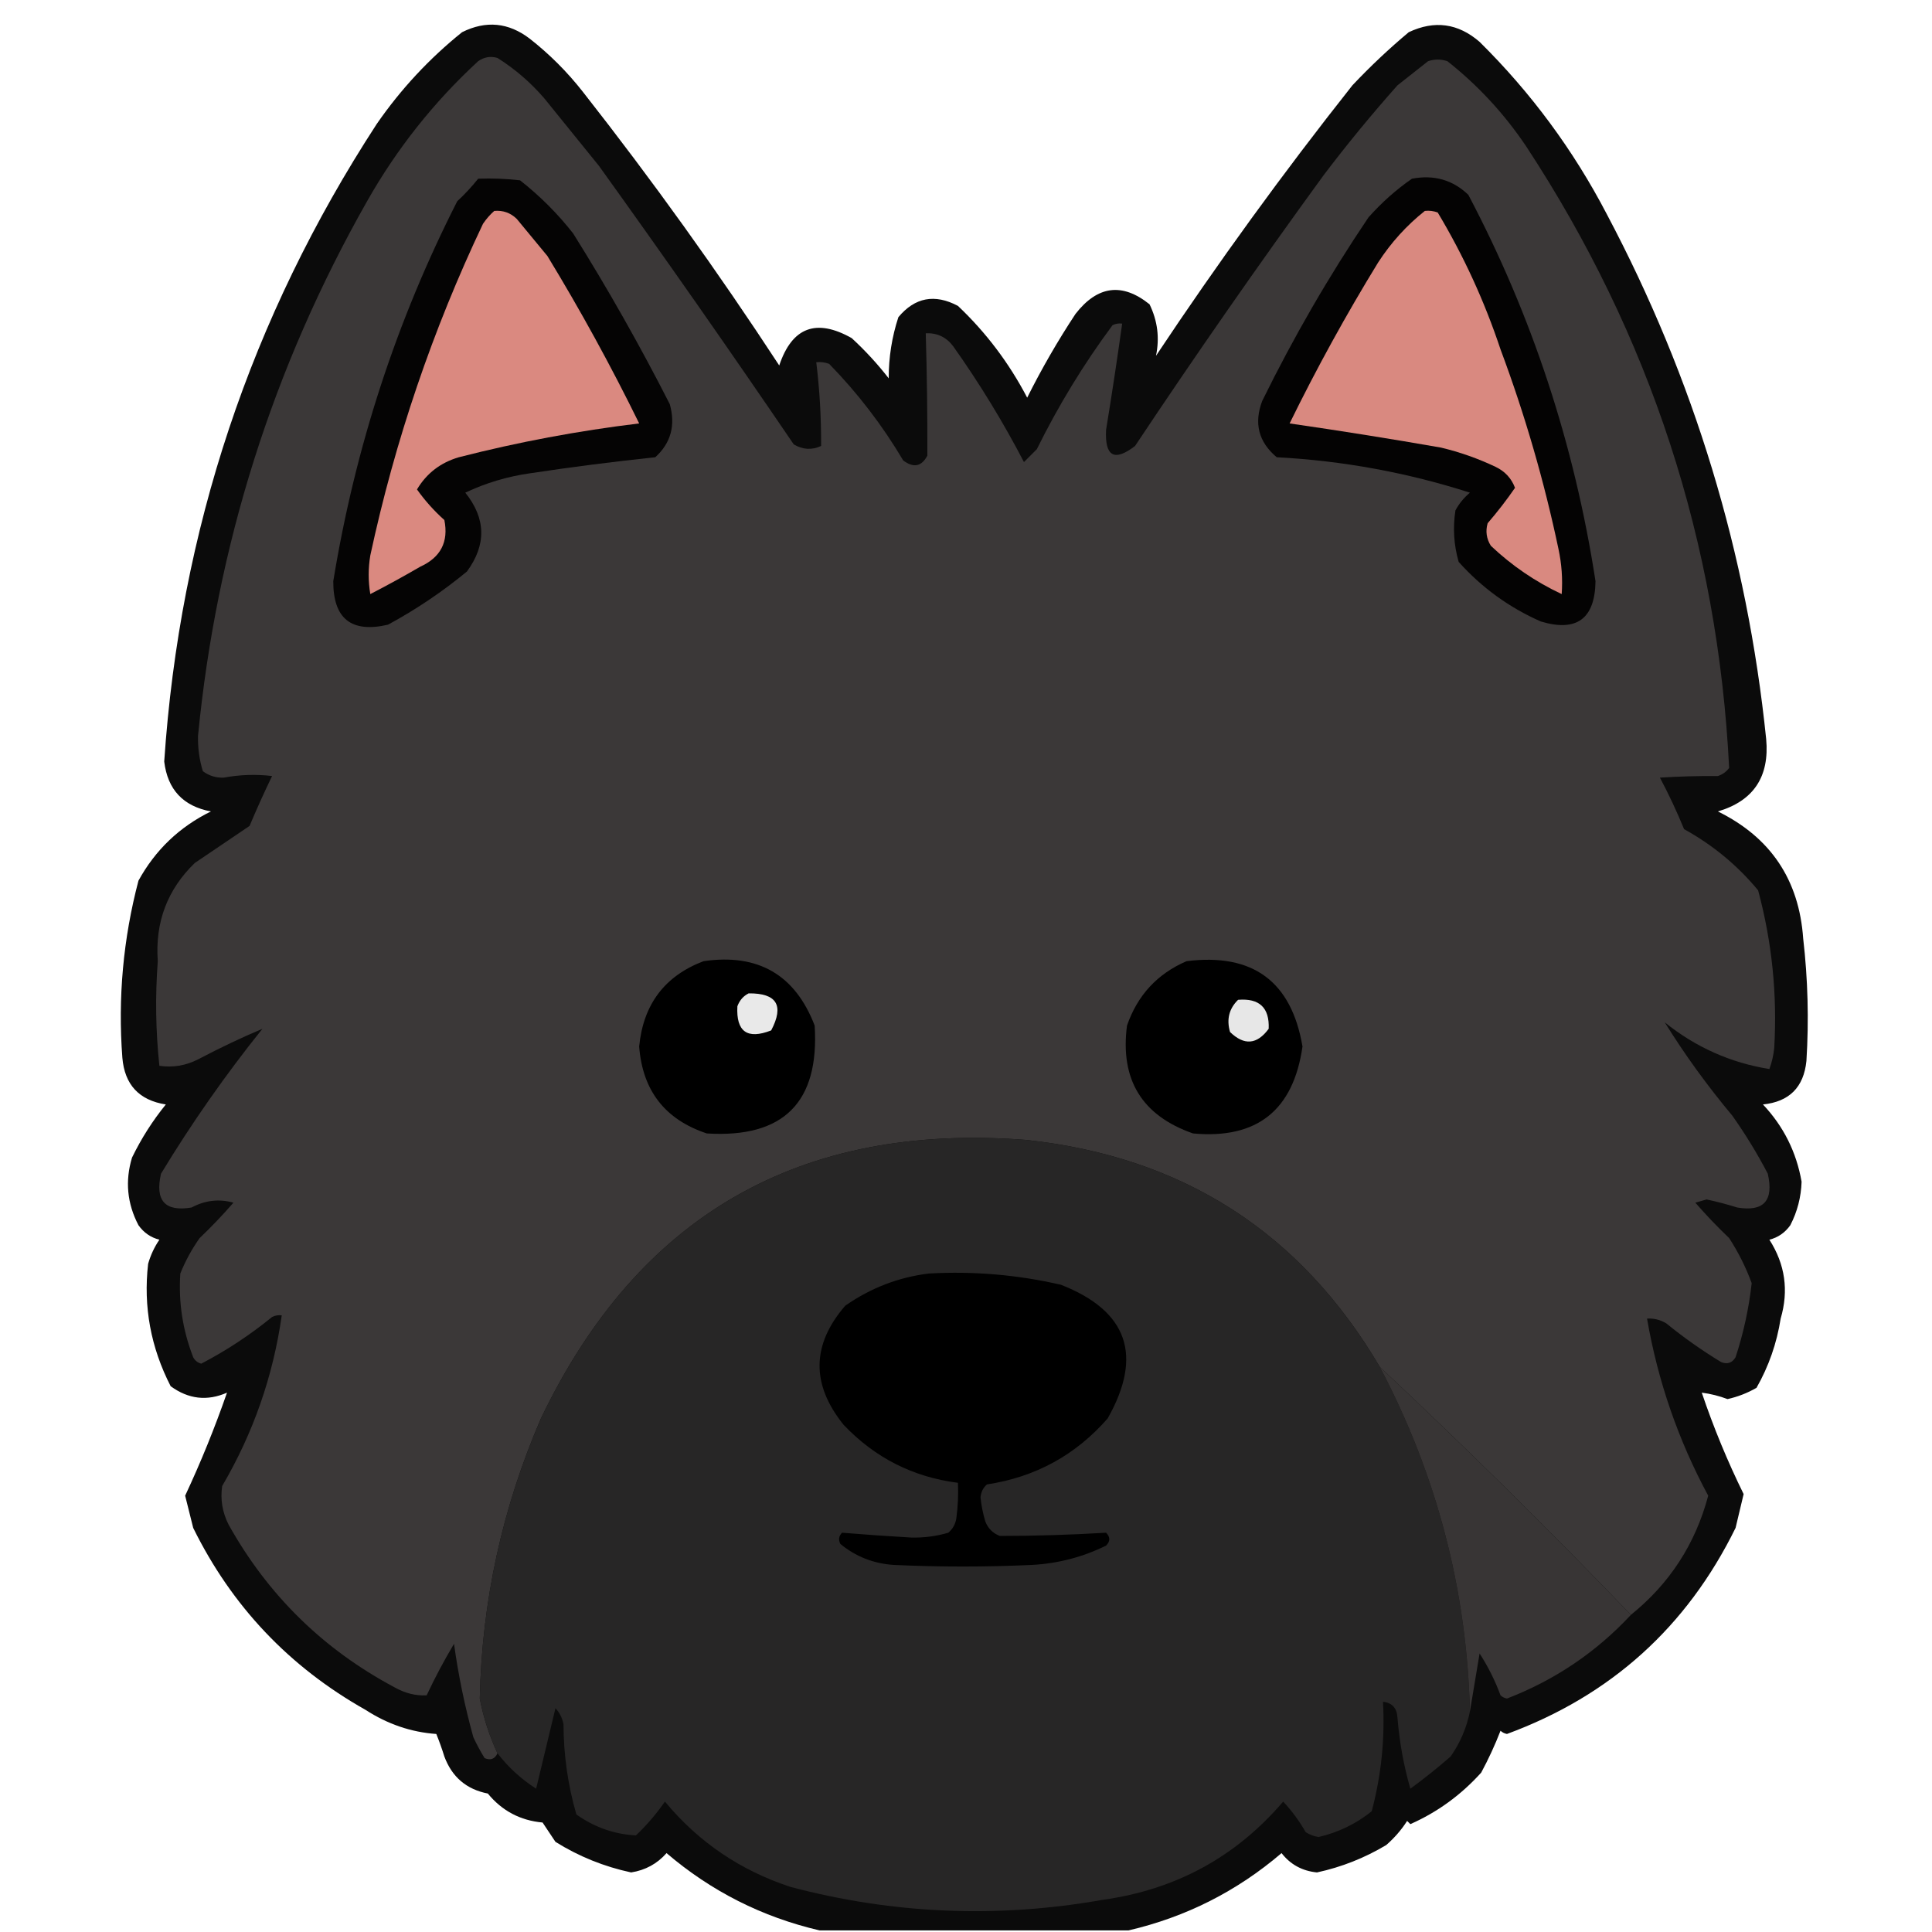 <?xml version="1.0" encoding="UTF-8"?>
<!DOCTYPE svg PUBLIC "-//W3C//DTD SVG 1.1//EN" "http://www.w3.org/Graphics/SVG/1.1/DTD/svg11.dtd">
<svg xmlns="http://www.w3.org/2000/svg" version="1.1" width="600px" height="600px" style="shape-rendering:geometricPrecision; text-rendering:geometricPrecision; image-rendering:optimizeQuality; fill-rule:evenodd; clip-rule:evenodd" xmlns:xlink="http://www.w3.org/1999/xlink">
<g><path style="opacity:0.957" fill="#010101" d="M 350.5,599.5 C 318.5,599.5 286.5,599.5 254.5,599.5C 236.711,595.355 220.877,587.355 207,575.5C 204.096,578.809 200.429,580.809 196,581.5C 187.584,579.696 179.75,576.53 172.5,572C 171.167,570 169.833,568 168.5,566C 161.577,565.372 155.911,562.372 151.5,557C 144.872,555.708 140.372,551.874 138,545.5C 137.265,543.129 136.432,540.795 135.5,538.5C 127.715,537.959 120.382,535.459 113.5,531C 89.816,517.65 71.982,498.817 60,474.5C 59.167,471.167 58.333,467.833 57.5,464.5C 62.379,454.073 66.712,443.407 70.5,432.5C 64.354,435.201 58.521,434.534 53,430.5C 46.815,418.448 44.481,405.781 46,392.5C 46.765,389.804 47.931,387.304 49.5,385C 46.804,384.31 44.637,382.81 43,380.5C 39.473,373.759 38.806,366.759 41,359.5C 43.876,353.577 47.376,348.077 51.5,343C 43.205,341.705 38.705,336.871 38,328.5C 36.588,309.875 38.255,291.542 43,273.5C 48.236,263.965 55.736,256.798 65.5,252C 56.879,250.379 52.046,245.213 51,236.5C 55.834,164.664 77.834,98.664 117,38.5C 124.477,27.692 133.31,18.192 143.5,10C 150.915,6.302 157.915,6.969 164.5,12C 170.667,16.833 176.167,22.333 181,28.5C 202.559,55.952 222.893,84.285 242,113.5C 245.981,101.623 253.481,98.79 264.5,105C 268.702,108.867 272.535,113.033 276,117.5C 275.987,110.973 276.987,104.639 279,98.5C 284.133,92.346 290.299,91.179 297.5,95C 306.223,103.258 313.39,112.758 319,123.5C 323.495,114.507 328.495,105.84 334,97.5C 340.842,88.691 348.509,87.691 357,94.5C 359.498,99.642 360.164,104.975 359,110.5C 378.173,81.66 398.506,53.66 420,26.5C 425.531,20.634 431.365,15.134 437.5,10C 445.492,6.221 452.825,7.221 459.5,13C 475.473,28.786 488.639,46.62 499,66.5C 526.087,117.597 542.587,171.93 548.5,229.5C 549.579,241.225 544.579,248.725 533.5,252C 549.89,260.063 558.723,273.23 560,291.5C 561.459,304.135 561.792,316.802 561,329.5C 560.167,337.667 555.667,342.167 547.5,343C 553.898,349.795 557.898,357.795 559.5,367C 559.345,371.78 558.178,376.28 556,380.5C 554.363,382.81 552.196,384.31 549.5,385C 554.391,392.631 555.558,400.797 553,409.5C 551.799,417.149 549.299,424.316 545.5,431C 542.673,432.623 539.673,433.79 536.5,434.5C 533.904,433.518 531.238,432.851 528.5,432.5C 532.148,443.294 536.481,453.794 541.5,464C 540.667,467.498 539.834,470.998 539,474.5C 523.874,505.292 500.207,526.626 468,538.5C 467.228,538.355 466.561,538.022 466,537.5C 464.274,541.953 462.274,546.286 460,550.5C 453.736,557.449 446.403,562.782 438,566.5C 437.667,566.167 437.333,565.833 437,565.5C 435.207,568.295 433.04,570.795 430.5,573C 423.798,577.012 416.631,579.845 409,581.5C 404.426,581.048 400.759,579.048 398,575.5C 384.123,587.355 368.289,595.355 350.5,599.5 Z"/></g>
<g><path style="opacity:1" fill="#3b3838" d="M 506.5,501.5 C 481.117,475.116 455.117,449.45 428.5,424.5C 403.848,382.651 367.181,359.151 318.5,354C 248.382,348.629 198.215,377.462 168,440.5C 155.981,468.286 149.648,497.286 149,527.5C 150.14,533.418 151.973,539.085 154.5,544.5C 153.686,546.273 152.352,546.773 150.5,546C 149.206,543.913 148.039,541.746 147,539.5C 144.352,529.966 142.352,520.299 141,510.5C 137.897,515.706 135.064,521.04 132.5,526.5C 129.115,526.688 125.782,525.854 122.5,524C 100.385,512.218 83.218,495.385 71,473.5C 69.056,469.682 68.389,465.682 69,461.5C 78.651,445.046 84.818,427.379 87.5,408.5C 86.448,408.351 85.448,408.517 84.5,409C 77.642,414.593 70.308,419.426 62.5,423.5C 61.353,423.182 60.519,422.516 60,421.5C 56.73,413.099 55.397,404.432 56,395.5C 57.565,391.6 59.565,387.934 62,384.5C 65.682,380.985 69.182,377.318 72.5,373.5C 68.016,372.258 63.682,372.758 59.5,375C 51.252,376.391 48.086,372.891 50,364.5C 59.515,348.8 70.015,333.8 81.5,319.5C 75.065,322.208 68.398,325.375 61.5,329C 57.682,330.944 53.682,331.611 49.5,331C 48.347,320.243 48.18,309.41 49,298.5C 48.133,286.418 51.967,276.251 60.5,268C 66.167,264.167 71.833,260.333 77.5,256.5C 79.705,251.259 82.038,246.092 84.5,241C 79.483,240.41 74.483,240.577 69.5,241.5C 67.074,241.596 64.907,240.93 63,239.5C 61.911,235.952 61.411,232.285 61.5,228.5C 67.25,169.418 84.75,114.084 114,62.5C 123.235,46.192 134.735,31.692 148.5,19C 150.365,17.699 152.365,17.365 154.5,18C 159.923,21.419 164.756,25.585 169,30.5C 174.667,37.5 180.333,44.5 186,51.5C 206.536,80.071 226.703,108.904 246.5,138C 249.289,139.664 252.123,139.83 255,138.5C 255.054,129.814 254.554,121.147 253.5,112.5C 254.873,112.343 256.207,112.51 257.5,113C 266.378,122.099 274.045,132.099 280.5,143C 283.714,145.402 286.214,144.902 288,141.5C 288.04,128.839 287.874,116.173 287.5,103.5C 291.025,103.346 293.859,104.679 296,107.5C 304.155,118.99 311.488,130.99 318,143.5C 319.326,142.201 320.66,140.868 322,139.5C 328.704,125.916 336.537,113.083 345.5,101C 346.448,100.517 347.448,100.351 348.5,100.5C 346.968,111.498 345.301,122.498 343.5,133.5C 343.086,141.78 346.086,143.447 352.5,138.5C 371.416,110.086 390.916,82.086 411,54.5C 418.289,44.876 425.955,35.542 434,26.5C 437.167,24 440.333,21.5 443.5,19C 445.5,18.333 447.5,18.333 449.5,19C 459.025,26.527 467.192,35.36 474,45.5C 512.509,104.168 533.509,168.502 537,238.5C 536.097,239.701 534.931,240.535 533.5,241C 527.459,240.958 521.459,241.125 515.5,241.5C 518.273,246.713 520.773,252.046 523,257.5C 531.882,262.383 539.548,268.717 546,276.5C 550.311,292.536 551.978,308.869 551,325.5C 550.764,327.764 550.264,329.931 549.5,332C 537.443,330.058 526.61,325.225 517,317.5C 523.203,327.502 530.203,337.168 538,346.5C 542.064,352.236 545.73,358.236 549,364.5C 550.914,372.891 547.747,376.391 539.5,375C 536.362,374.012 533.195,373.178 530,372.5C 528.833,372.833 527.667,373.167 526.5,373.5C 529.818,377.318 533.318,380.985 537,384.5C 539.876,388.919 542.21,393.586 544,398.5C 543.142,406.275 541.475,413.942 539,421.5C 537.933,423.283 536.433,423.783 534.5,423C 528.556,419.389 522.889,415.389 517.5,411C 515.655,409.872 513.655,409.372 511.5,409.5C 514.856,428.903 521.189,447.236 530.5,464.5C 526.532,479.465 518.532,491.798 506.5,501.5 Z"/></g>
<g><path style="opacity:1" fill="#050404" d="M 148.5,55.5 C 152.846,55.334 157.179,55.501 161.5,56C 167.667,60.833 173.167,66.333 178,72.5C 188.759,89.68 198.759,107.347 208,125.5C 209.852,132.09 208.352,137.59 203.5,142C 190.461,143.375 177.461,145.041 164.5,147C 157.516,147.994 150.849,149.994 144.5,153C 150.942,161.035 151.108,169.202 145,177.5C 137.379,183.783 129.213,189.283 120.5,194C 109.13,196.651 103.463,192.151 103.5,180.5C 110.306,138.921 123.139,99.588 142,62.5C 144.372,60.297 146.539,57.964 148.5,55.5 Z"/></g>
<g><path style="opacity:1" fill="#040303" d="M 438.5,55.5 C 445.332,54.197 451.165,55.864 456,60.5C 475.781,98.014 488.948,138.014 495.5,180.5C 495.316,192.189 489.649,196.355 478.5,193C 468.673,188.669 460.173,182.502 453,174.5C 451.494,169.254 451.161,163.921 452,158.5C 453.141,156.391 454.641,154.558 456.5,153C 437.024,146.753 417.024,143.087 396.5,142C 390.862,137.281 389.362,131.447 392,124.5C 401.737,104.682 412.737,85.682 425,67.5C 429.123,62.866 433.623,58.866 438.5,55.5 Z"/></g>
<g><path style="opacity:1" fill="#da8980" d="M 153.5,65.5 C 156.226,65.264 158.559,66.097 160.5,68C 163.667,71.833 166.833,75.667 170,79.5C 180.262,96.352 189.762,113.686 198.5,131.5C 179.59,133.782 160.923,137.282 142.5,142C 136.808,143.667 132.474,147.001 129.5,152C 131.95,155.453 134.783,158.62 138,161.5C 139.361,168.277 136.861,173.11 130.5,176C 125.414,178.96 120.247,181.794 115,184.5C 114.333,180.5 114.333,176.5 115,172.5C 122.682,136.788 134.348,102.454 150,69.5C 151.032,67.973 152.199,66.64 153.5,65.5 Z"/></g>
<g><path style="opacity:1" fill="#d98980" d="M 442.5,65.5 C 443.873,65.343 445.207,65.51 446.5,66C 454.53,79.404 461.03,93.571 466,108.5C 473.555,128.72 479.555,149.386 484,170.5C 484.998,175.143 485.332,179.81 485,184.5C 476.844,180.673 469.511,175.673 463,169.5C 461.627,167.305 461.294,164.971 462,162.5C 465.057,158.951 467.891,155.284 470.5,151.5C 469.394,148.559 467.394,146.392 464.5,145C 459.049,142.405 453.382,140.405 447.5,139C 431.843,136.264 416.176,133.764 400.5,131.5C 408.905,114.352 418.072,97.685 428,81.5C 431.989,75.347 436.822,70.014 442.5,65.5 Z"/></g>
<g><path style="opacity:1" fill="#000000" d="M 218.5,298.5 C 235.44,296.046 246.94,302.713 253,318.5C 254.511,342.323 243.344,353.489 219.5,352C 206.533,347.694 199.533,338.694 198.5,325C 199.768,311.915 206.435,303.082 218.5,298.5 Z"/></g>
<g><path style="opacity:1" fill="#000000" d="M 368.5,298.5 C 389.063,295.93 401.063,304.764 404.5,325C 401.674,344.835 390.341,353.835 370.5,352C 354.641,346.462 347.808,335.296 350,318.5C 353.264,309.072 359.431,302.405 368.5,298.5 Z"/></g>
<g><path style="opacity:1" fill="#e9e9e9" d="M 232.5,308.5 C 241.244,308.413 243.577,312.246 239.5,320C 232.074,322.902 228.574,320.402 229,312.5C 229.69,310.65 230.856,309.316 232.5,308.5 Z"/></g>
<g><path style="opacity:1" fill="#e7e7e7" d="M 384.5,310.5 C 391.12,309.954 394.286,312.954 394,319.5C 390.385,324.423 386.385,324.756 382,320.5C 380.861,316.579 381.695,313.246 384.5,310.5 Z"/></g>
<g><path style="opacity:1" fill="#272626" d="M 428.5,424.5 C 446.205,458.044 455.538,493.711 456.5,531.5C 455.471,536.587 453.471,541.254 450.5,545.5C 446.508,548.985 442.342,552.318 438,555.5C 435.944,548.382 434.611,541.049 434,533.5C 433.846,530.475 432.346,528.809 429.5,528.5C 430.131,540.034 428.964,551.367 426,562.5C 421.144,566.402 415.644,569.069 409.5,570.5C 408.062,570.281 406.729,569.781 405.5,569C 403.521,565.528 401.188,562.362 398.5,559.5C 383.832,576.673 365.165,586.84 342.5,590C 309.837,595.789 277.504,594.456 245.5,586C 229.894,580.876 216.894,572.042 206.5,559.5C 203.845,563.32 200.845,566.82 197.5,570C 190.788,569.65 184.622,567.484 179,563.5C 176.362,554.366 175.028,545.033 175,535.5C 174.64,533.579 173.806,531.912 172.5,530.5C 170.5,538.833 168.5,547.167 166.5,555.5C 161.828,552.492 157.828,548.825 154.5,544.5C 151.973,539.085 150.14,533.418 149,527.5C 149.648,497.286 155.981,468.286 168,440.5C 198.215,377.462 248.382,348.629 318.5,354C 367.181,359.151 403.848,382.651 428.5,424.5 Z"/></g>
<g><path style="opacity:1" fill="#000000" d="M 288.5,395.5 C 302.355,394.724 316.022,395.891 329.5,399C 350.21,407.127 355.044,420.96 344,440.5C 334.046,451.895 321.546,458.729 306.5,461C 305.342,462.009 304.675,463.342 304.5,465C 304.762,467.547 305.262,470.047 306,472.5C 306.833,474.667 308.333,476.167 310.5,477C 321.521,476.995 332.521,476.662 343.5,476C 344.833,477.333 344.833,478.667 343.5,480C 336.272,483.56 328.605,485.56 320.5,486C 306.167,486.667 291.833,486.667 277.5,486C 271.245,485.57 265.745,483.403 261,479.5C 260.316,478.216 260.483,477.049 261.5,476C 268.62,476.586 275.787,477.086 283,477.5C 286.95,477.593 290.784,477.093 294.5,476C 295.893,474.829 296.727,473.329 297,471.5C 297.499,467.848 297.665,464.182 297.5,460.5C 283.547,458.721 271.713,452.721 262,442.5C 251.865,429.936 252.032,417.603 262.5,405.5C 270.415,399.977 279.081,396.643 288.5,395.5 Z"/></g>
<g><path style="opacity:1" fill="#383535" d="M 428.5,424.5 C 455.117,449.45 481.117,475.116 506.5,501.5C 495.726,513.089 482.893,521.756 468,527.5C 467.228,527.355 466.561,527.022 466,526.5C 464.306,521.912 462.14,517.579 459.5,513.5C 458.499,519.509 457.499,525.509 456.5,531.5C 455.538,493.711 446.205,458.044 428.5,424.5 Z"/></g>
</svg>
